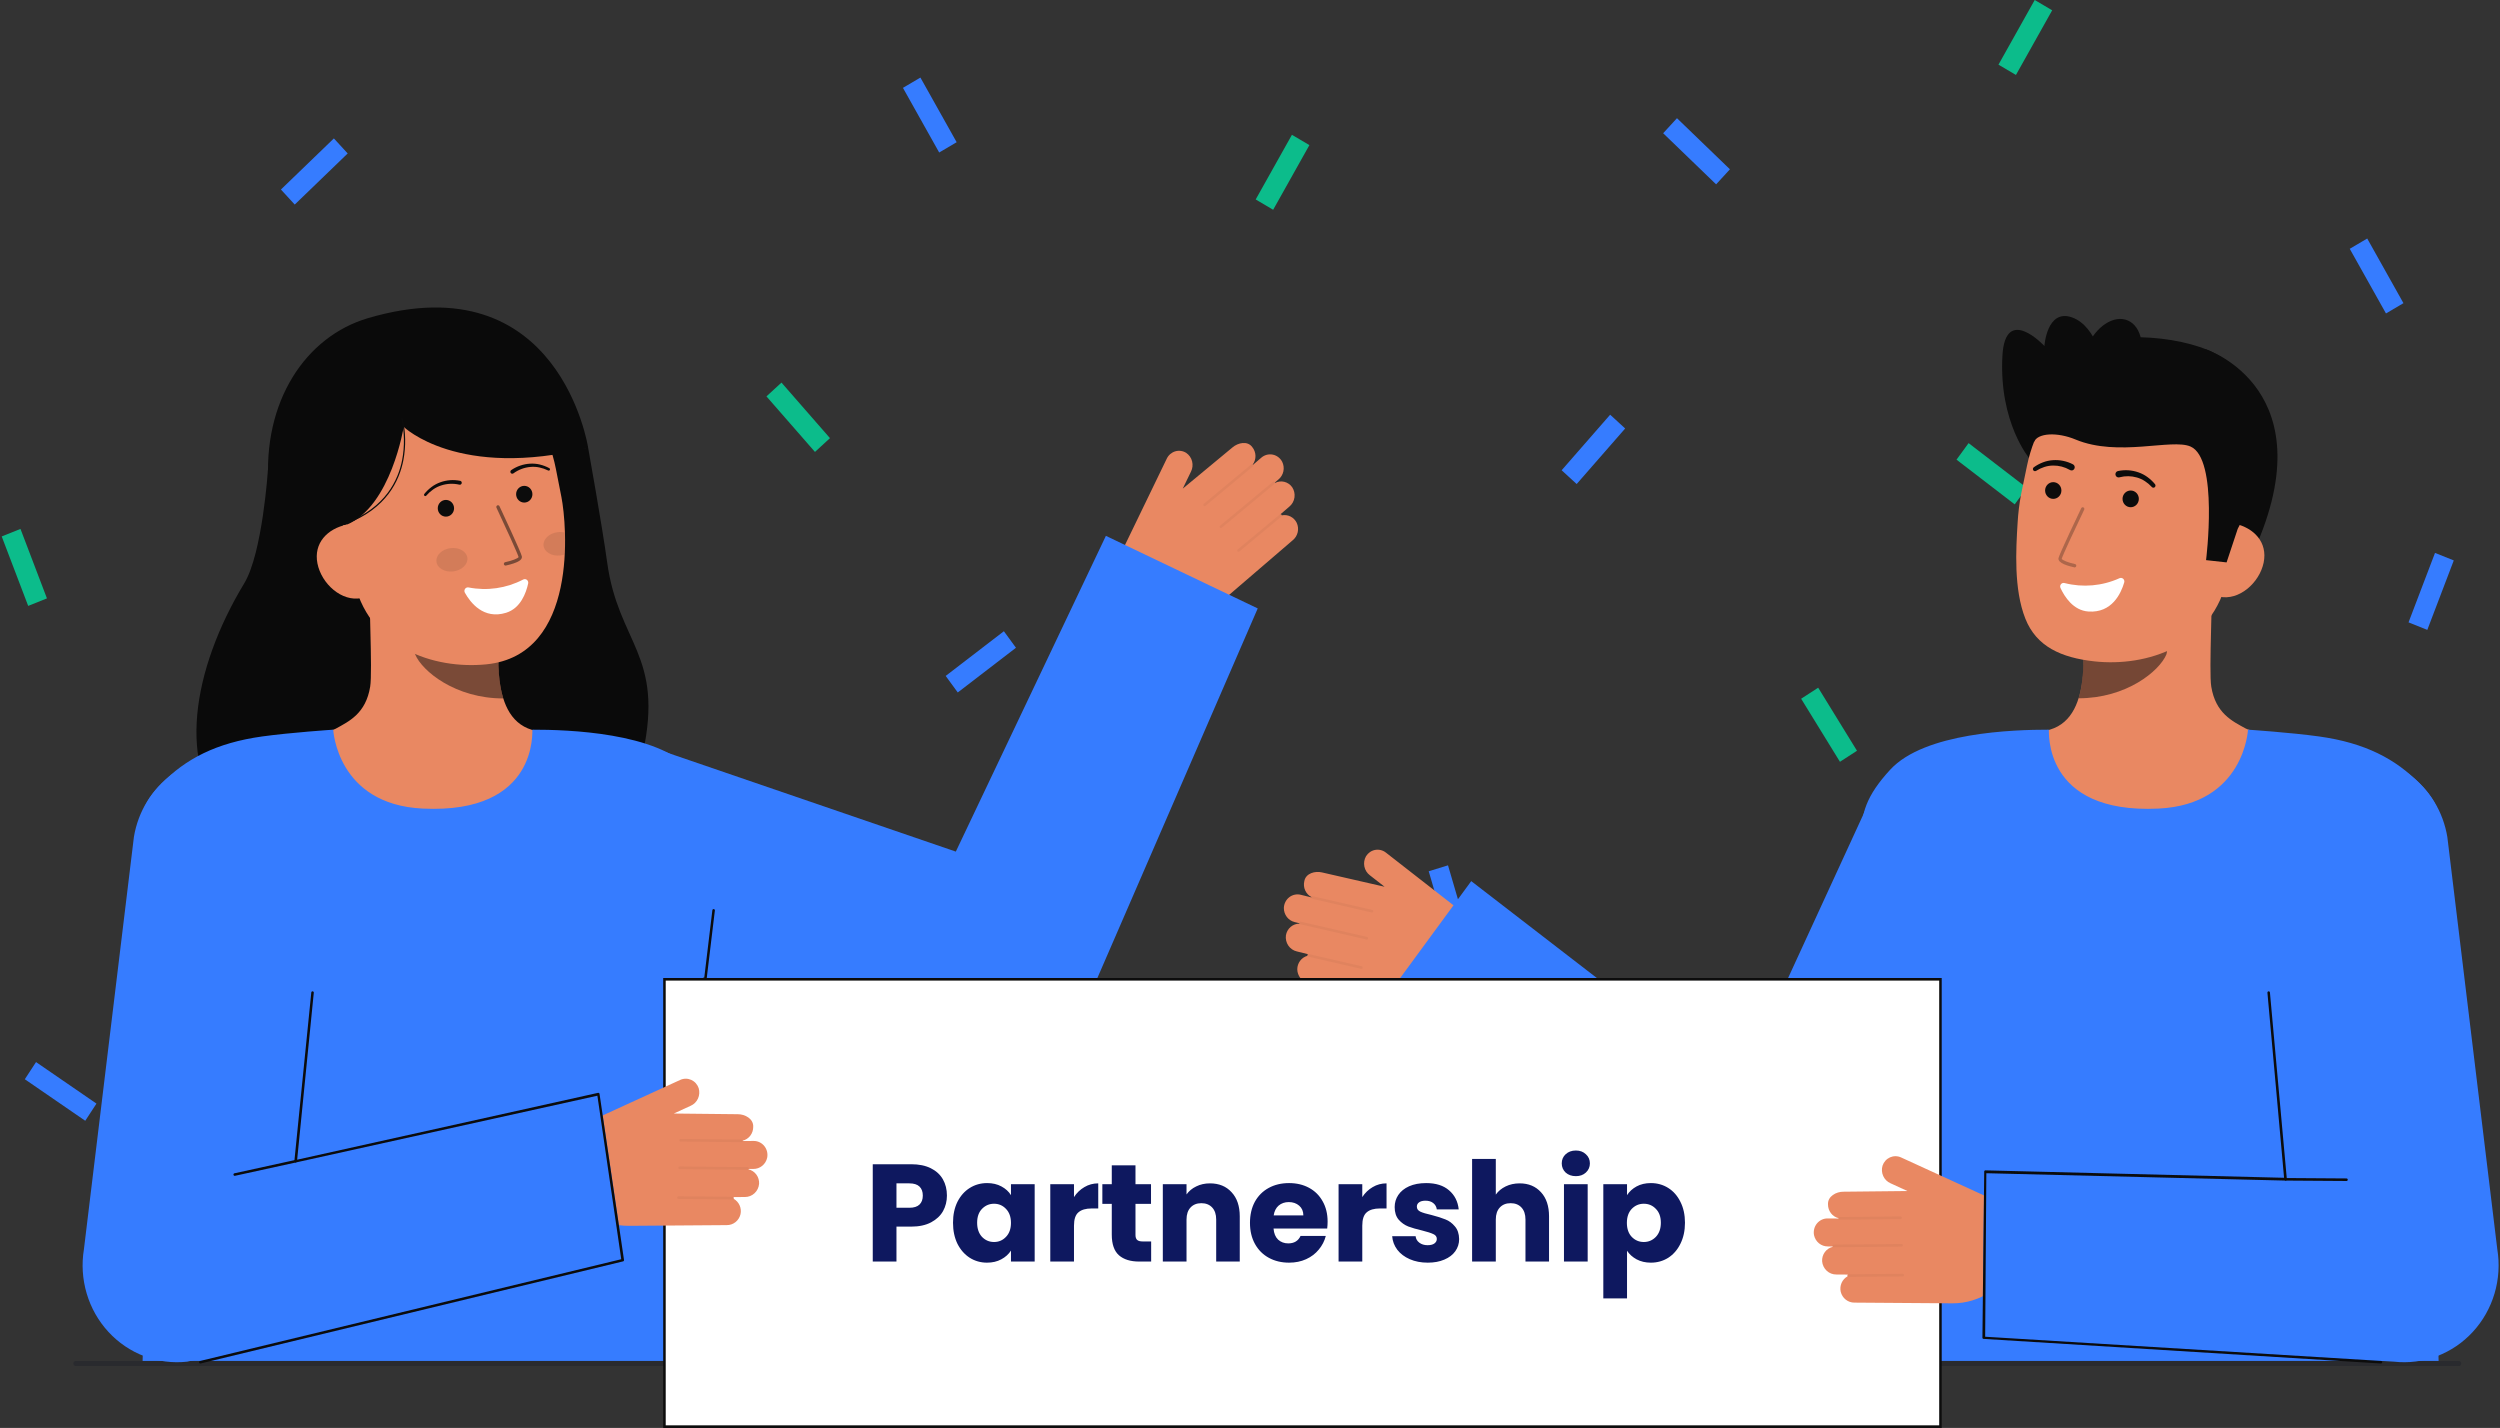 <svg width="541" height="309" viewBox="0 0 541 309" fill="none" xmlns="http://www.w3.org/2000/svg">
<rect x="0" y="0" width="541" height="309" fill="#333333" stroke="none"/>
<path d="M526.936 119.649L521.208 134.679L525.269 136.307L530.997 121.277L526.936 119.649Z" fill="#367CFF"/>
<path d="M169.11 82.792L165.862 85.776L176.359 97.797L179.607 94.814L169.11 82.792Z" fill="#0CBC8B"/>
<path d="M217.24 136.597L204.646 146.271L207.26 149.851L219.854 140.176L217.24 136.597Z" fill="#367CFF"/>
<path d="M362.897 25.577L359.909 28.834L371.369 39.893L374.357 36.636L362.897 25.577Z" fill="#367CFF"/>
<path d="M279.574 29.173L271.731 43.164L275.512 45.393L283.354 31.402L279.574 29.173Z" fill="#0CBC8B"/>
<path d="M393.454 148.818L389.767 151.205L398.164 164.852L401.851 162.465L393.454 148.818Z" fill="#0CBC8B"/>
<path d="M222.467 215.274L218.566 217.273L225.599 231.709L229.499 229.711L222.467 215.274Z" fill="#0CBC8B"/>
<path d="M165.399 177.29L160.881 192.748L165.057 194.032L169.575 178.574L165.399 177.29Z" fill="#367CFF"/>
<path d="M438.355 225.459L425.287 234.447L427.716 238.161L440.784 229.173L438.355 225.459Z" fill="#367CFF"/>
<path d="M440.312 0L432.47 13.991L436.25 16.22L444.092 2.229L440.312 0Z" fill="#0CBC8B"/>
<path d="M4.432 114.458L0.371 116.086L6.099 131.117L10.16 129.489L4.432 114.458Z" fill="#0CBC8B"/>
<path d="M426.004 95.89L423.389 99.47L435.983 109.144L438.597 105.565L426.004 95.89Z" fill="#0CBC8B"/>
<path d="M72.252 29.953L60.792 41.012L63.781 44.269L75.24 33.209L72.252 29.953Z" fill="#367CFF"/>
<path d="M199.178 16.783L195.398 19.012L203.24 33.003L207.021 30.774L199.178 16.783Z" fill="#367CFF"/>
<path d="M44.993 192.446L36.596 206.094L40.283 208.48L48.68 194.833L44.993 192.446Z" fill="#0CBC8B"/>
<path d="M7.799 229.831L5.371 233.547L18.446 242.536L20.875 238.82L7.799 229.831Z" fill="#367CFF"/>
<path d="M512.265 51.613L508.485 53.841L516.327 67.832L520.107 65.603L512.265 51.613Z" fill="#367CFF"/>
<path d="M348.438 89.741L337.94 101.762L341.188 104.745L351.686 92.724L348.438 89.741Z" fill="#367CFF"/>
<path d="M256.281 225.239L249.249 239.675L253.149 241.674L260.181 227.238L256.281 225.239Z" fill="#0CBC8B"/>
<path d="M313.35 187.256L309.174 188.54L313.693 203.997L317.869 202.713L313.35 187.256Z" fill="#367CFF"/>
<path d="M314.756 196.077L299.894 184.491C299.568 184.236 299.193 184.054 298.794 183.957C298.395 183.859 297.981 183.847 297.577 183.923C297.174 183.998 296.79 184.159 296.45 184.395C296.111 184.63 295.822 184.936 295.604 185.292C295.222 185.963 295.095 186.755 295.25 187.516C295.405 188.277 295.829 188.951 296.441 189.409L299.628 191.894L286.111 188.799C284.614 188.428 282.545 188.955 282.25 190.705C282.094 191.37 282.162 192.071 282.444 192.692C282.725 193.312 283.204 193.817 283.801 194.123C283.794 194.137 283.789 194.151 283.785 194.166C283.784 194.177 283.784 194.189 283.785 194.2L281.476 193.629C281.048 193.523 280.603 193.516 280.172 193.61C279.742 193.703 279.337 193.893 278.988 194.167C278.638 194.441 278.352 194.792 278.152 195.193C277.951 195.595 277.84 196.037 277.827 196.488C277.821 197.198 278.053 197.89 278.483 198.446C278.914 199.002 279.519 199.39 280.195 199.544L281.176 199.788C281.182 199.82 281.194 199.851 281.211 199.879C280.51 199.873 279.83 200.123 279.292 200.583C278.754 201.044 278.393 201.686 278.274 202.395C278.166 203.174 278.349 203.966 278.785 204.613C279.222 205.26 279.88 205.715 280.629 205.886L283.069 206.491C283.029 206.508 282.994 206.534 282.965 206.567C282.937 206.6 282.916 206.64 282.906 206.683C282.896 206.735 282.901 206.789 282.921 206.838C282.295 207.01 281.741 207.388 281.345 207.914C280.95 208.441 280.733 209.085 280.73 209.75C280.74 210.448 280.979 211.122 281.409 211.663C281.839 212.204 282.435 212.58 283.099 212.731L303.688 217.832C306.568 218.546 309.591 218.361 312.368 217.301C315.145 216.242 317.55 214.356 319.276 211.885C320.764 209.755 321.383 207.114 321.002 204.523C320.621 201.932 319.27 199.595 317.235 198.009L314.756 196.077Z" fill="#E98862"/>
<g opacity="0.2">
<path opacity="0.2" d="M297.165 197.255C297.148 197.326 297.104 197.387 297.044 197.425C296.983 197.463 296.91 197.476 296.841 197.46L283.989 194.497C283.954 194.489 283.921 194.474 283.891 194.453C283.862 194.432 283.837 194.405 283.818 194.374C283.799 194.343 283.786 194.308 283.78 194.272C283.774 194.236 283.775 194.199 283.783 194.163C283.79 194.127 283.805 194.093 283.826 194.063C283.846 194.033 283.873 194.008 283.903 193.988C283.933 193.968 283.967 193.955 284.002 193.949C284.037 193.943 284.074 193.944 284.108 193.952L296.96 196.914C296.995 196.922 297.028 196.937 297.058 196.959C297.087 196.98 297.112 197.007 297.131 197.038C297.15 197.069 297.163 197.104 297.169 197.14C297.175 197.177 297.174 197.214 297.166 197.25L297.165 197.255Z" fill="#0C0C0C"/>
</g>
<g opacity="0.2">
<path opacity="0.2" d="M296.05 203.104C296.033 203.176 295.989 203.237 295.927 203.276C295.866 203.314 295.793 203.326 295.723 203.309L281.38 200.006C281.345 199.998 281.312 199.982 281.282 199.961C281.253 199.94 281.228 199.913 281.209 199.882C281.19 199.851 281.177 199.816 281.171 199.78C281.165 199.743 281.166 199.706 281.174 199.67C281.192 199.599 281.236 199.537 281.297 199.498C281.357 199.459 281.43 199.445 281.501 199.459L295.844 202.763C295.879 202.771 295.912 202.786 295.941 202.807C295.971 202.828 295.996 202.855 296.015 202.886C296.034 202.917 296.047 202.952 296.053 202.989C296.059 203.025 296.058 203.062 296.05 203.098V203.104Z" fill="#0C0C0C"/>
</g>
<g opacity="0.2">
<path opacity="0.2" d="M294.877 209.447C294.859 209.518 294.816 209.579 294.755 209.617C294.695 209.655 294.622 209.668 294.552 209.652L283.111 207.017C283.041 207 282.979 206.956 282.941 206.894C282.902 206.831 282.889 206.755 282.905 206.683C282.921 206.61 282.964 206.547 283.025 206.508C283.086 206.468 283.16 206.455 283.231 206.471L294.672 209.106C294.707 209.114 294.74 209.129 294.769 209.15C294.799 209.172 294.824 209.199 294.843 209.23C294.862 209.261 294.875 209.296 294.881 209.332C294.887 209.368 294.886 209.406 294.878 209.442L294.877 209.447Z" fill="#0C0C0C"/>
</g>
<path d="M244.2 116.385L252.498 99.234C252.68 98.858 252.937 98.524 253.252 98.254C253.567 97.985 253.933 97.785 254.327 97.669C254.722 97.553 255.135 97.522 255.542 97.579C255.948 97.635 256.338 97.778 256.688 97.998C257.322 98.424 257.779 99.076 257.97 99.828C258.161 100.58 258.074 101.378 257.724 102.068L255.944 105.745L266.714 96.817C267.894 95.802 269.976 95.332 270.998 96.765C271.426 97.29 271.668 97.949 271.685 98.634C271.701 99.318 271.491 99.988 271.089 100.535C271.101 100.544 271.112 100.554 271.122 100.565C271.128 100.575 271.133 100.585 271.138 100.596L272.959 99.031C273.296 98.741 273.692 98.533 274.118 98.42C274.544 98.307 274.989 98.294 275.421 98.38C275.853 98.466 276.26 98.65 276.614 98.918C276.968 99.186 277.259 99.532 277.466 99.93C277.779 100.564 277.871 101.289 277.726 101.984C277.581 102.679 277.207 103.301 276.668 103.748L275.893 104.413C275.902 104.445 275.905 104.478 275.901 104.511C276.527 104.186 277.244 104.1 277.926 104.267C278.607 104.435 279.209 104.846 279.622 105.426C280.056 106.075 280.235 106.868 280.124 107.647C280.013 108.426 279.619 109.133 279.022 109.627L277.098 111.28C277.141 111.276 277.185 111.283 277.225 111.3C277.265 111.317 277.301 111.343 277.329 111.377C277.36 111.42 277.379 111.47 277.383 111.523C278.019 111.392 278.678 111.479 279.261 111.77C279.843 112.061 280.316 112.54 280.607 113.134C280.901 113.764 280.978 114.477 280.827 115.157C280.676 115.838 280.305 116.446 279.775 116.884L263.538 130.833C261.267 132.785 258.479 133.996 255.532 134.312C252.585 134.628 249.613 134.033 246.997 132.606C244.742 131.375 243.044 129.291 242.263 126.796C241.482 124.301 241.681 121.593 242.816 119.246L244.2 116.385Z" fill="#E98862"/>
<g opacity="0.2">
<path opacity="0.2" d="M260.472 109.427C260.518 109.483 260.584 109.518 260.655 109.525C260.727 109.532 260.798 109.51 260.853 109.463L271.086 100.956C271.142 100.91 271.178 100.842 271.185 100.768C271.193 100.694 271.171 100.621 271.126 100.563C271.08 100.505 271.014 100.469 270.942 100.461C270.871 100.453 270.799 100.475 270.742 100.522L260.51 109.029C260.454 109.075 260.419 109.142 260.411 109.216C260.404 109.289 260.425 109.362 260.47 109.42L260.472 109.427Z" fill="#0C0C0C"/>
</g>
<g opacity="0.2">
<path opacity="0.2" d="M264.003 114.159C264.049 114.215 264.115 114.251 264.187 114.257C264.258 114.264 264.329 114.241 264.385 114.195L275.804 104.701C275.86 104.655 275.895 104.587 275.903 104.514C275.91 104.441 275.889 104.368 275.844 104.31C275.797 104.255 275.732 104.22 275.661 104.213C275.591 104.205 275.52 104.225 275.463 104.269L264.039 113.76C263.984 113.807 263.948 113.874 263.94 113.948C263.933 114.021 263.954 114.094 263.999 114.152L264.003 114.159Z" fill="#0C0C0C"/>
</g>
<g opacity="0.2">
<path opacity="0.2" d="M267.804 119.306C267.85 119.362 267.916 119.398 267.987 119.405C268.059 119.411 268.13 119.389 268.186 119.342L277.295 111.77C277.351 111.723 277.387 111.655 277.394 111.582C277.402 111.508 277.38 111.434 277.335 111.376C277.289 111.319 277.223 111.282 277.151 111.274C277.079 111.267 277.008 111.289 276.951 111.335L267.84 118.908C267.784 118.955 267.749 119.022 267.741 119.095C267.734 119.168 267.755 119.242 267.8 119.299L267.804 119.306Z" fill="#0C0C0C"/>
</g>
<path d="M57.98 101.68C57.98 101.68 56.81 119.688 52.86 126.22C41.487 145.029 38.192 166.188 49.581 177.243C60.97 188.298 133.61 188.451 139.113 163.025C143.746 141.618 133.804 139.316 131.385 121.659C130.29 113.669 127.279 96.915 127.279 96.915" fill="#0A0A0A"/>
<path d="M120.313 159.297C120.188 159.28 118.796 182.96 91.974 180.895C73.406 179.468 66.785 159.262 66.36 159.262C68.362 158.826 71.733 158.191 72.622 157.704C75.546 156.093 79.162 154.416 80.106 148.593C80.651 145.239 79.728 128.066 80.011 124.668L108.514 131.195C108.115 138.367 105.328 154.994 115.098 157.936C116.723 158.424 118.475 158.872 120.313 159.297Z" fill="#E98862"/>
<path opacity="0.5" d="M108.913 151.142C108.466 149.666 108.179 148.145 108.055 146.605C107.742 143.091 107.805 139.553 108.242 136.053C102.449 135.251 96.992 132.799 92.49 128.975C91.961 130.979 89.05 139.739 89.856 141.644C91.378 145.245 98.536 151.142 108.913 151.142Z" fill="#0C0C0C"/>
<path d="M105.228 143.765C93.991 144.883 79.451 140.27 76.439 124.922L73.722 111.074C70.71 95.726 76.128 81.662 90.218 78.753C104.308 75.847 117.281 86.112 120.293 101.461L121.497 107.592C122.652 113.481 125.278 141.775 105.228 143.765Z" fill="#E98862"/>
<path opacity="0.1" d="M98.086 123.653C99.935 123.427 101.303 122.115 101.141 120.724C100.979 119.333 99.349 118.389 97.5 118.615C95.65 118.841 94.283 120.153 94.444 121.544C94.606 122.935 96.237 123.879 98.086 123.653Z" fill="#0C0C0C"/>
<path opacity="0.1" d="M117.627 118.091C117.79 119.48 119.422 120.423 121.272 120.2C121.591 120.16 121.906 120.087 122.211 119.981C122.297 118.325 122.302 116.732 122.255 115.257C121.741 115.125 121.208 115.093 120.683 115.162C118.834 115.386 117.466 116.697 117.627 118.091Z" fill="#0C0C0C"/>
<path opacity="0.5" d="M109.455 122.385C109.464 122.384 109.473 122.382 109.482 122.38C110.053 122.258 110.617 122.104 111.171 121.918C111.999 121.634 113.079 121.168 112.931 120.4C112.76 119.526 108.571 110.573 108.095 109.556C108.076 109.51 108.048 109.468 108.012 109.434C107.977 109.4 107.935 109.373 107.889 109.355C107.843 109.338 107.795 109.33 107.746 109.332C107.697 109.335 107.649 109.347 107.605 109.369C107.561 109.39 107.522 109.421 107.49 109.458C107.458 109.496 107.433 109.54 107.418 109.587C107.402 109.635 107.397 109.685 107.401 109.735C107.405 109.785 107.418 109.833 107.441 109.878C109.227 113.691 112.104 119.96 112.22 120.548C112.129 120.823 110.757 121.359 109.34 121.652C109.293 121.66 109.248 121.677 109.208 121.702C109.167 121.728 109.132 121.762 109.104 121.801C109.076 121.841 109.056 121.886 109.045 121.933C109.034 121.981 109.033 122.03 109.04 122.078C109.048 122.126 109.064 122.172 109.089 122.214C109.114 122.256 109.147 122.292 109.186 122.32C109.224 122.349 109.268 122.369 109.314 122.381C109.361 122.392 109.409 122.394 109.456 122.386L109.455 122.385Z" fill="#0C0C0C"/>
<path d="M62.479 116.046L75.111 113.515C84.653 109.423 87.36 92.368 87.36 92.368C87.36 92.368 99.136 103.87 127.281 96.914C127.281 96.914 121.168 56.619 79.609 68.853C66.21 72.797 56.718 86.805 58.129 105.359C59.118 118.358 62.479 116.046 62.479 116.046Z" fill="#0A0A0A"/>
<path d="M78.232 129.418C73.95 130.301 69.557 126.32 68.694 121.927C67.83 117.535 70.828 114.398 75.11 113.513L77.894 116.001L81.912 128.657L78.232 129.418Z" fill="#E98862"/>
<path d="M111.131 102.416C112.202 101.639 113.455 101.167 114.762 101.048C115.419 100.983 116.081 101.021 116.727 101.159C117.378 101.296 118.01 101.515 118.608 101.812L118.627 101.821C118.693 101.851 118.768 101.854 118.836 101.828C118.904 101.802 118.959 101.749 118.99 101.682C119.02 101.615 119.024 101.538 119.001 101.468C118.977 101.398 118.927 101.34 118.863 101.307C118.229 100.963 117.556 100.704 116.859 100.533C116.157 100.358 115.434 100.292 114.713 100.338C113.253 100.42 111.842 100.903 110.625 101.735C110.58 101.767 110.541 101.807 110.511 101.854C110.481 101.901 110.46 101.954 110.45 102.009C110.44 102.064 110.44 102.121 110.451 102.176C110.462 102.231 110.484 102.283 110.515 102.329C110.545 102.376 110.585 102.415 110.631 102.446C110.677 102.477 110.728 102.498 110.782 102.509C110.835 102.519 110.891 102.518 110.944 102.507C110.998 102.495 111.049 102.473 111.094 102.441L111.104 102.435L111.131 102.416Z" fill="#0C0C0C"/>
<path d="M99.591 104.052C98.157 103.759 96.672 103.867 95.292 104.363C94.61 104.604 93.967 104.949 93.385 105.385C92.804 105.817 92.28 106.321 91.823 106.887C91.776 106.943 91.753 107.016 91.758 107.089C91.763 107.162 91.795 107.231 91.848 107.28C91.901 107.33 91.971 107.357 92.042 107.355C92.114 107.353 92.182 107.322 92.232 107.27L92.247 107.254C92.688 106.745 93.19 106.294 93.74 105.913C94.285 105.531 94.883 105.237 95.514 105.039C96.766 104.636 98.1 104.58 99.379 104.877L99.411 104.885C99.519 104.912 99.632 104.894 99.726 104.835C99.82 104.776 99.888 104.681 99.914 104.57C99.94 104.46 99.922 104.344 99.865 104.247C99.807 104.151 99.715 104.081 99.607 104.055L99.591 104.052Z" fill="#0C0C0C"/>
<path d="M75.119 113.302C83.61 110.06 86.428 104.046 87.296 99.571C87.857 96.586 87.805 93.514 87.141 90.551L86.879 90.626C87.532 93.55 87.582 96.581 87.027 99.526C86.17 103.929 83.392 109.846 75.023 113.041L75.119 113.302Z" fill="#0C0C0C"/>
<path d="M142.158 162.113L222.784 189.754L199.112 200.545L239.315 115.958L272.172 131.663L234.871 217.636C232.984 221.984 229.636 225.49 225.436 227.514C221.237 229.538 216.468 229.945 212 228.661L211.199 228.428L129.352 204.861L142.158 162.113Z" fill="#367CFF"/>
<path d="M91.474 174.976C72.892 174.077 72.11 157.902 72.11 157.902C72.11 157.902 62.903 158.513 56.783 159.362C46.763 160.752 40.153 164.237 34.892 169.632C29.999 174.651 27.019 180.081 30.172 214.749C32.455 239.851 30.848 295.064 30.848 295.064H144.081C144.081 295.064 151.988 215.296 152.925 203.998C154.714 182.427 159.768 177.665 149.528 166.553C142.102 158.495 122.93 157.902 115.213 157.903C115.087 157.903 116.779 176.199 91.474 174.976Z" fill="#367CFF"/>
<path d="M113.221 125.41C109.57 127.314 105.404 127.916 101.382 127.121C101.243 127.094 101.099 127.109 100.968 127.163C100.836 127.217 100.722 127.308 100.639 127.426C100.556 127.543 100.508 127.683 100.499 127.828C100.491 127.973 100.523 128.118 100.591 128.245C101.791 130.411 104.635 134.114 109.514 132.605C112.664 131.63 113.855 128.306 114.297 126.25C114.327 126.107 114.317 125.959 114.268 125.823C114.219 125.686 114.133 125.567 114.02 125.479C113.907 125.39 113.772 125.337 113.63 125.325C113.489 125.313 113.347 125.342 113.221 125.41Z" fill="white"/>
<path d="M113.45 108.757C114.425 108.757 115.215 107.946 115.215 106.947C115.215 105.948 114.425 105.138 113.45 105.138C112.476 105.138 111.686 105.948 111.686 106.947C111.686 107.946 112.476 108.757 113.45 108.757Z" fill="#0C0C0C"/>
<path d="M96.496 111.801C97.47 111.801 98.26 110.99 98.26 109.991C98.26 108.992 97.47 108.182 96.496 108.182C95.521 108.182 94.731 108.992 94.731 109.991C94.731 110.99 95.521 111.801 96.496 111.801Z" fill="#0C0C0C"/>
<path d="M152.674 211.857C152.662 211.858 152.651 211.858 152.639 211.857C152.568 211.848 152.503 211.81 152.458 211.752C152.414 211.693 152.394 211.619 152.403 211.546L154.156 196.969C154.16 196.932 154.171 196.896 154.188 196.864C154.206 196.832 154.229 196.804 154.258 196.781C154.286 196.758 154.319 196.742 154.353 196.732C154.388 196.723 154.424 196.721 154.46 196.726C154.495 196.73 154.53 196.742 154.561 196.76C154.592 196.778 154.619 196.803 154.641 196.831C154.664 196.86 154.68 196.894 154.689 196.929C154.699 196.964 154.701 197.001 154.697 197.038L152.944 211.615C152.935 211.682 152.903 211.743 152.853 211.788C152.804 211.833 152.74 211.857 152.674 211.857Z" fill="#0C0C0C"/>
<path d="M439.291 99.376C439.291 99.376 432.537 91.596 433.321 77.027C433.927 65.747 442.411 74.87 442.411 74.87C442.411 74.87 442.925 66.751 448.389 68.684C453.852 70.617 455.387 79.569 455.387 79.569" fill="#0C0C0C"/>
<path d="M477.252 75.546C477.252 75.546 504.533 84.311 486.926 120.993L484.427 120.657L479.353 119.978" fill="#0C0C0C"/>
<path d="M438.442 159.238C438.568 159.221 439.954 182.822 466.687 180.764C485.194 179.342 491.793 159.205 492.217 159.205C490.222 158.769 486.862 158.137 485.975 157.652C483.061 156.046 479.456 154.375 478.516 148.571C477.975 145.225 478.893 128.112 478.611 124.727L450.202 131.229C450.6 138.378 453.378 154.95 443.64 157.883C442.02 158.368 440.273 158.814 438.442 159.238Z" fill="#E98862"/>
<path opacity="0.52" d="M449.804 151.11C450.249 149.639 450.535 148.123 450.658 146.588C450.971 143.086 450.909 139.559 450.473 136.071C456.247 135.272 461.687 132.827 466.174 129.016C466.701 131.014 469.602 139.744 468.799 141.643C467.281 145.233 460.146 151.11 449.804 151.11Z" fill="#0C0C0C"/>
<path d="M453.21 143.118C464.398 144.354 478.936 139.92 482.101 124.658L484.956 110.886C488.117 95.625 482.868 81.546 468.855 78.491C454.843 75.436 441.805 85.526 438.642 100.789L437.378 106.886C436.98 108.987 436.722 111.113 436.605 113.25C436.257 118.896 435.749 127.485 438.289 133.884C440.687 139.926 446.063 142.328 453.21 143.118Z" fill="#E98862"/>
<path d="M444.324 107.956C445.299 107.956 446.089 107.146 446.089 106.146C446.089 105.147 445.299 104.337 444.324 104.337C443.35 104.337 442.56 105.147 442.56 106.146C442.56 107.146 443.35 107.956 444.324 107.956Z" fill="#0C0C0C"/>
<path d="M461.081 109.765C462.055 109.765 462.845 108.955 462.845 107.956C462.845 106.957 462.055 106.146 461.081 106.146C460.106 106.146 459.316 106.957 459.316 107.956C459.316 108.955 460.106 109.765 461.081 109.765Z" fill="#0C0C0C"/>
<path d="M480.267 129.118C484.525 130.046 488.946 126.127 489.851 121.759C490.756 117.392 487.803 114.231 483.545 113.303L480.744 115.751L476.606 128.32L480.267 129.118Z" fill="#E98862"/>
<path d="M477.392 121.214C477.392 121.214 480.159 99.268 474.016 96.622C469.929 94.86 458.382 98.948 449.169 95.118C445.139 93.441 440.955 93.692 440.156 95.639C439.839 96.41 439.474 84.328 447.738 76.904C454.318 70.994 471.795 72.518 479.128 76.396C499.431 87.134 484.245 114.436 484.245 114.436L481.833 121.703L477.392 121.214Z" fill="#0C0C0C"/>
<g opacity="0.52">
<path opacity="0.52" d="M448.915 122.784L448.887 122.78C447.514 122.484 445.243 121.83 445.457 120.778C445.637 119.906 449.894 110.985 450.379 109.971C450.421 109.884 450.495 109.817 450.584 109.786C450.674 109.754 450.772 109.761 450.857 109.804C450.942 109.846 451.007 109.922 451.038 110.014C451.069 110.106 451.062 110.207 451.021 110.294C449.132 114.244 446.279 120.336 446.157 120.929C446.241 121.208 447.612 121.756 449.033 122.062C449.122 122.083 449.2 122.138 449.252 122.215C449.303 122.293 449.323 122.388 449.307 122.481C449.292 122.573 449.243 122.656 449.17 122.713C449.097 122.769 449.006 122.795 448.915 122.784Z" fill="#0C0C0C"/>
</g>
<path d="M448.598 100.486C447.249 99.788 445.741 99.476 444.234 99.582C443.493 99.63 442.764 99.792 442.07 100.061C441.383 100.325 440.732 100.677 440.131 101.108C440.03 101.173 439.959 101.277 439.932 101.396C439.906 101.515 439.926 101.64 439.988 101.744C440.051 101.848 440.15 101.923 440.266 101.952C440.382 101.981 440.504 101.962 440.606 101.9L440.638 101.882C441.189 101.531 441.78 101.253 442.399 101.054C443.008 100.854 443.644 100.751 444.284 100.746C445.549 100.727 446.796 101.051 447.9 101.686L447.941 101.711C448.019 101.758 448.104 101.789 448.193 101.802C448.282 101.816 448.373 101.811 448.46 101.788C448.547 101.765 448.629 101.724 448.701 101.669C448.773 101.613 448.833 101.544 448.878 101.464C448.924 101.385 448.954 101.297 448.966 101.205C448.978 101.114 448.973 101.021 448.95 100.932C448.927 100.843 448.887 100.759 448.832 100.686C448.777 100.612 448.709 100.551 448.631 100.505L448.598 100.486Z" fill="#0C0C0C"/>
<path d="M458.687 103.283C459.912 102.961 461.199 102.976 462.417 103.327C463.034 103.5 463.622 103.768 464.161 104.122C464.709 104.477 465.211 104.902 465.655 105.385L465.68 105.411C465.764 105.494 465.876 105.541 465.993 105.542C466.11 105.543 466.223 105.497 466.308 105.414C466.393 105.332 466.444 105.219 466.449 105.099C466.455 104.979 466.416 104.862 466.339 104.771C465.866 104.196 465.325 103.685 464.728 103.249C464.124 102.806 463.46 102.457 462.756 102.216C461.326 101.715 459.791 101.618 458.312 101.936C458.225 101.956 458.142 101.993 458.068 102.045C457.995 102.098 457.932 102.165 457.883 102.242C457.786 102.398 457.753 102.587 457.791 102.769C457.83 102.95 457.937 103.108 458.089 103.208C458.241 103.309 458.426 103.343 458.603 103.303L458.638 103.294L458.687 103.283Z" fill="#0C0C0C"/>
<path d="M446.755 126.17C450.729 127.188 454.921 126.819 458.667 125.121C458.797 125.063 458.94 125.044 459.08 125.067C459.22 125.089 459.351 125.152 459.458 125.248C459.564 125.343 459.642 125.468 459.682 125.608C459.722 125.747 459.722 125.895 459.683 126.035C458.986 128.422 457.023 132.687 451.939 132.333C448.655 132.107 446.77 129.14 445.889 127.237C445.828 127.105 445.805 126.958 445.823 126.813C445.841 126.668 445.899 126.532 445.99 126.42C446.081 126.307 446.201 126.224 446.337 126.18C446.473 126.136 446.618 126.132 446.755 126.17Z" fill="white"/>
<path d="M462.522 80.032C464.421 75.46 463.505 70.682 460.477 69.359C457.449 68.036 453.455 70.669 451.556 75.24C449.657 79.812 450.573 84.59 453.601 85.913C456.629 87.236 460.623 84.603 462.522 80.032Z" fill="#0C0C0C"/>
<path d="M467.103 174.976C485.684 174.077 486.466 157.902 486.466 157.902C486.466 157.902 495.673 158.513 501.794 159.362C511.814 160.752 518.424 164.237 523.684 169.632C528.578 174.651 531.557 180.081 528.404 214.749C526.122 239.851 527.728 295.064 527.728 295.064H414.496C414.496 295.064 406.589 215.298 405.652 203.998C403.862 182.427 398.809 177.665 409.048 166.553C416.474 158.495 435.646 157.902 443.364 157.903C443.488 157.903 441.799 176.199 467.103 174.976Z" fill="#367CFF"/>
<path d="M405.384 171.549L376.108 235.202L318.374 190.675L295.443 221.949L371.891 280.909C372.575 281.431 373.29 281.908 374.031 282.34C376.216 283.595 378.62 284.397 381.106 284.699C383.592 285.001 386.112 284.799 388.522 284.102C390.932 283.405 393.185 282.229 395.151 280.639C397.118 279.05 398.76 277.079 399.984 274.838L400.315 274.233L444.98 192.47L405.384 171.549Z" fill="#367CFF"/>
<path d="M532.073 295.623H16.419C16.274 295.623 16.135 295.564 16.033 295.459C15.931 295.354 15.873 295.212 15.873 295.064C15.873 294.916 15.931 294.773 16.033 294.669C16.135 294.564 16.274 294.505 16.419 294.505H532.073C532.217 294.505 532.356 294.564 532.458 294.669C532.56 294.773 532.618 294.916 532.618 295.064C532.618 295.212 532.56 295.354 532.458 295.459C532.356 295.564 532.217 295.623 532.073 295.623Z" fill="#292A2E"/>
<path d="M419.915 211.918H143.787V308.72H419.915V211.918Z" fill="white"/>
<path d="M420.187 309H143.514V211.639H420.187V309ZM144.059 308.441H419.642V212.198H144.059V308.441Z" fill="#0C0C0C"/>
<path d="M130.149 241.503L147.195 233.695C147.569 233.524 147.974 233.434 148.385 233.432C148.795 233.43 149.201 233.516 149.577 233.683C149.953 233.851 150.291 234.097 150.57 234.406C150.848 234.716 151.06 235.081 151.194 235.478C151.417 236.221 151.364 237.022 151.045 237.726C150.725 238.431 150.162 238.989 149.464 239.291L145.809 240.968L159.659 241.115C161.199 241.103 163.096 242.1 162.995 243.872C162.999 244.557 162.777 245.223 162.365 245.762C161.953 246.301 161.375 246.68 160.725 246.839C160.729 246.854 160.731 246.869 160.732 246.884C160.73 246.896 160.728 246.907 160.725 246.918L163.1 246.901C163.54 246.898 163.974 246.996 164.372 247.187C164.77 247.378 165.122 247.658 165.401 248.006C165.681 248.354 165.881 248.761 165.988 249.199C166.094 249.636 166.104 250.093 166.017 250.534C165.866 251.228 165.486 251.847 164.943 252.288C164.4 252.729 163.725 252.966 163.032 252.958L162.022 252.965C162.008 252.995 161.99 253.022 161.967 253.046C162.651 253.203 163.258 253.605 163.68 254.18C164.101 254.754 164.31 255.463 164.268 256.181C164.2 256.965 163.847 257.694 163.278 258.222C162.709 258.751 161.967 259.04 161.2 259.032L158.689 259.05C158.725 259.075 158.754 259.109 158.774 259.148C158.795 259.186 158.806 259.23 158.807 259.274C158.805 259.327 158.788 259.378 158.758 259.421C159.329 259.735 159.784 260.232 160.053 260.837C160.321 261.442 160.389 262.12 160.244 262.768C160.079 263.445 159.697 264.045 159.158 264.471C158.619 264.897 157.955 265.124 157.275 265.116L136.095 265.271C133.132 265.292 130.23 264.406 127.762 262.726C125.293 261.045 123.37 258.647 122.239 255.838C121.264 253.416 121.248 250.7 122.195 248.266C123.141 245.832 124.975 243.873 127.308 242.804L130.149 241.503Z" fill="#E98862"/>
<g opacity="0.2">
<path opacity="0.2" d="M147.016 246.761C147.017 246.834 147.046 246.905 147.097 246.956C147.148 247.008 147.217 247.037 147.288 247.037L160.46 247.158C160.532 247.159 160.601 247.13 160.653 247.078C160.705 247.026 160.734 246.955 160.735 246.881C160.735 246.807 160.707 246.735 160.656 246.683C160.606 246.63 160.537 246.6 160.465 246.599L147.293 246.477C147.221 246.477 147.151 246.506 147.1 246.559C147.049 246.611 147.021 246.682 147.021 246.757L147.016 246.761Z" fill="#0C0C0C"/>
</g>
<g opacity="0.2">
<path opacity="0.2" d="M146.802 252.719C146.803 252.793 146.832 252.863 146.883 252.915C146.934 252.966 147.003 252.995 147.075 252.995L161.774 253.131C161.846 253.131 161.915 253.101 161.966 253.049C162.018 252.997 162.046 252.926 162.046 252.851C162.044 252.778 162.014 252.708 161.964 252.657C161.913 252.605 161.845 252.574 161.774 252.572L147.075 252.436C147.039 252.436 147.003 252.443 146.969 252.457C146.936 252.47 146.906 252.491 146.88 252.517C146.855 252.543 146.834 252.574 146.82 252.608C146.806 252.642 146.799 252.679 146.799 252.716L146.802 252.719Z" fill="#0C0C0C"/>
</g>
<g opacity="0.2">
<path opacity="0.2" d="M146.538 259.167C146.539 259.24 146.568 259.31 146.619 259.362C146.67 259.413 146.738 259.442 146.81 259.442L158.536 259.551C158.608 259.551 158.677 259.523 158.729 259.471C158.781 259.419 158.81 259.348 158.811 259.274C158.811 259.2 158.783 259.128 158.732 259.075C158.682 259.022 158.613 258.992 158.54 258.992L146.815 258.883C146.743 258.883 146.673 258.913 146.622 258.965C146.571 259.018 146.543 259.089 146.543 259.163L146.538 259.167Z" fill="#0C0C0C"/>
</g>
<path d="M135.031 272.629L40.528 294.662C37.388 295.012 34.212 294.612 31.249 293.492C28.286 292.372 25.616 290.563 23.449 288.207C21.282 285.852 19.676 283.013 18.759 279.914C17.841 276.815 17.636 273.54 18.16 270.346L28.975 181.13C29.874 175.648 32.86 170.756 37.276 167.532C41.692 164.307 47.176 163.014 52.522 163.937C57.868 164.859 62.637 167.922 65.781 172.451C68.925 176.98 70.186 182.604 69.287 188.087L64.079 251.943L129.737 236.704L135.031 272.629Z" fill="#367CFF"/>
<path d="M50.79 254.452C50.721 254.452 50.656 254.425 50.606 254.377C50.556 254.329 50.525 254.263 50.52 254.193C50.515 254.123 50.536 254.054 50.579 253.999C50.621 253.944 50.682 253.908 50.75 253.897L63.919 251.013C63.954 251.007 63.99 251.008 64.025 251.017C64.06 251.026 64.093 251.041 64.122 251.063C64.151 251.085 64.175 251.113 64.193 251.144C64.212 251.176 64.224 251.211 64.228 251.248C64.239 251.321 64.221 251.395 64.178 251.455C64.135 251.514 64.071 251.554 63.999 251.565L50.831 254.449C50.817 254.451 50.803 254.452 50.79 254.452Z" fill="#0C0C0C"/>
<path d="M43.362 295.064C43.29 295.069 43.219 295.044 43.164 294.995C43.11 294.946 43.077 294.877 43.072 294.802C43.067 294.728 43.091 294.655 43.139 294.599C43.187 294.544 43.254 294.51 43.327 294.505L134.437 272.497L129.274 237.112L64.008 251.562C63.966 251.568 63.923 251.563 63.883 251.549C63.843 251.534 63.806 251.511 63.777 251.48C63.747 251.448 63.725 251.41 63.712 251.368C63.699 251.326 63.697 251.282 63.704 251.239L67.365 214.753C67.37 214.717 67.383 214.682 67.401 214.651C67.42 214.619 67.445 214.592 67.474 214.571C67.504 214.549 67.537 214.534 67.572 214.526C67.607 214.518 67.643 214.517 67.679 214.524C67.75 214.536 67.813 214.577 67.855 214.638C67.897 214.698 67.914 214.773 67.902 214.846L64.305 250.957L129.401 236.496C129.436 236.486 129.473 236.483 129.509 236.488C129.545 236.493 129.58 236.505 129.611 236.524C129.642 236.543 129.67 236.568 129.692 236.598C129.713 236.627 129.729 236.661 129.738 236.698L135.032 272.626C135.049 272.696 135.038 272.771 135.002 272.833C134.966 272.896 134.908 272.942 134.84 272.961L43.398 295.061C43.386 295.063 43.374 295.064 43.362 295.064Z" fill="#0C0C0C"/>
<path d="M428.425 258.273L411.38 250.465C411.006 250.294 410.6 250.204 410.19 250.202C409.78 250.2 409.374 250.286 408.998 250.453C408.622 250.621 408.284 250.867 408.006 251.176C407.727 251.486 407.515 251.851 407.382 252.248C407.158 252.991 407.211 253.792 407.53 254.497C407.85 255.201 408.413 255.759 409.111 256.061L412.766 257.738L398.916 257.885C397.376 257.873 395.479 258.87 395.58 260.642C395.576 261.327 395.798 261.993 396.21 262.532C396.622 263.071 397.2 263.451 397.85 263.609C397.846 263.624 397.844 263.639 397.843 263.654C397.845 263.666 397.847 263.677 397.85 263.688L395.475 263.671C395.036 263.668 394.601 263.766 394.203 263.957C393.805 264.148 393.453 264.428 393.173 264.776C392.894 265.124 392.694 265.531 392.587 265.969C392.481 266.406 392.471 266.862 392.558 267.304C392.709 267.998 393.088 268.617 393.632 269.058C394.175 269.499 394.849 269.735 395.542 269.728L396.553 269.735C396.567 269.765 396.585 269.792 396.608 269.816C395.924 269.974 395.317 270.375 394.896 270.95C394.474 271.524 394.266 272.233 394.307 272.951C394.375 273.735 394.729 274.464 395.297 274.992C395.866 275.521 396.608 275.81 397.376 275.802L399.886 275.82C399.851 275.845 399.822 275.879 399.801 275.917C399.781 275.956 399.77 276 399.769 276.044C399.77 276.097 399.787 276.148 399.817 276.191C399.246 276.505 398.791 277.002 398.523 277.607C398.254 278.212 398.187 278.89 398.331 279.538C398.496 280.215 398.879 280.815 399.418 281.241C399.957 281.667 400.62 281.894 401.301 281.886L422.481 282.041C425.444 282.062 428.346 281.176 430.814 279.495C433.283 277.814 435.206 275.415 436.336 272.606C437.312 270.185 437.328 267.468 436.381 265.034C435.435 262.601 433.6 260.641 431.268 259.572L428.425 258.273Z" fill="#E98862"/>
<g opacity="0.2">
<path opacity="0.2" d="M411.558 263.531C411.557 263.604 411.528 263.675 411.477 263.726C411.426 263.778 411.357 263.807 411.285 263.807L398.114 263.928C398.078 263.928 398.043 263.921 398.009 263.908C397.976 263.894 397.946 263.874 397.92 263.848C397.895 263.822 397.875 263.791 397.861 263.758C397.847 263.724 397.839 263.688 397.839 263.651C397.839 263.614 397.845 263.578 397.859 263.544C397.872 263.51 397.892 263.479 397.917 263.453C397.942 263.426 397.972 263.406 398.005 263.391C398.038 263.377 398.073 263.369 398.109 263.369L411.28 263.247C411.353 263.247 411.422 263.277 411.473 263.329C411.524 263.381 411.553 263.452 411.553 263.527L411.558 263.531Z" fill="#0C0C0C"/>
</g>
<g opacity="0.2">
<path opacity="0.2" d="M411.774 269.489C411.773 269.562 411.745 269.632 411.694 269.684C411.644 269.735 411.576 269.764 411.505 269.765L396.805 269.901C396.732 269.901 396.663 269.871 396.612 269.819C396.561 269.767 396.532 269.696 396.532 269.621C396.535 269.548 396.564 269.478 396.615 269.426C396.665 269.374 396.733 269.344 396.805 269.342L411.504 269.206C411.576 269.206 411.646 269.236 411.697 269.288C411.748 269.34 411.777 269.411 411.777 269.486L411.774 269.489Z" fill="#0C0C0C"/>
</g>
<g opacity="0.2">
<path opacity="0.2" d="M412.039 275.937C412.038 276.01 412.009 276.08 411.958 276.132C411.907 276.183 411.838 276.212 411.767 276.212L400.041 276.321C400.005 276.321 399.97 276.314 399.937 276.3C399.903 276.287 399.873 276.266 399.848 276.241C399.822 276.215 399.802 276.184 399.788 276.151C399.774 276.117 399.766 276.08 399.766 276.044C399.766 276.007 399.773 275.971 399.786 275.937C399.799 275.903 399.819 275.872 399.844 275.845C399.869 275.819 399.899 275.798 399.932 275.784C399.965 275.77 400 275.762 400.036 275.762L411.762 275.653C411.834 275.653 411.903 275.683 411.954 275.735C412.005 275.788 412.034 275.859 412.034 275.933L412.039 275.937Z" fill="#0C0C0C"/>
</g>
<path d="M428.997 289.399L518.049 294.662C521.189 295.013 524.365 294.612 527.328 293.492C530.291 292.372 532.961 290.564 535.128 288.208C537.295 285.852 538.9 283.013 539.818 279.914C540.735 276.815 540.94 273.54 540.417 270.346L529.604 181.128C529.159 178.413 528.196 175.815 526.772 173.482C525.348 171.149 523.489 169.126 521.303 167.529C519.116 165.933 516.644 164.794 514.028 164.177C511.413 163.56 508.704 163.477 506.057 163.934C503.41 164.391 500.877 165.378 498.602 166.839C496.327 168.299 494.355 170.206 492.798 172.448C491.241 174.691 490.13 177.226 489.529 179.908C488.927 182.591 488.847 185.369 489.292 188.084L494.5 255.853L429.387 253.471L428.997 289.399Z" fill="#367CFF"/>
<path d="M507.783 255.571C507.852 255.57 507.918 255.543 507.968 255.495C508.018 255.447 508.048 255.382 508.053 255.312C508.058 255.242 508.038 255.172 507.995 255.117C507.953 255.062 507.891 255.026 507.824 255.015L494.655 254.926C494.619 254.92 494.583 254.921 494.548 254.93C494.513 254.939 494.48 254.954 494.452 254.976C494.423 254.998 494.398 255.026 494.38 255.057C494.362 255.089 494.35 255.124 494.345 255.161C494.334 255.234 494.352 255.309 494.395 255.368C494.438 255.428 494.503 255.467 494.574 255.478L507.743 255.567C507.756 255.569 507.77 255.57 507.783 255.571Z" fill="#0C0C0C"/>
<path d="M515.215 295.064C515.288 295.069 515.359 295.044 515.413 294.995C515.468 294.946 515.501 294.876 515.505 294.802C515.51 294.728 515.486 294.655 515.438 294.599C515.39 294.544 515.323 294.51 515.25 294.505L429.59 289.269L429.846 253.885L494.567 255.478C494.609 255.483 494.652 255.478 494.692 255.464C494.733 255.45 494.769 255.426 494.799 255.395C494.829 255.363 494.851 255.325 494.863 255.283C494.876 255.242 494.879 255.197 494.872 255.154L491.211 214.756C491.206 214.719 491.193 214.684 491.174 214.653C491.155 214.622 491.131 214.595 491.101 214.573C491.072 214.552 491.039 214.537 491.004 214.529C490.969 214.521 490.933 214.52 490.897 214.526C490.862 214.532 490.828 214.546 490.798 214.565C490.767 214.584 490.741 214.61 490.72 214.64C490.699 214.67 490.685 214.703 490.677 214.739C490.669 214.775 490.667 214.812 490.673 214.848L494.273 254.872L429.722 253.268C429.687 253.258 429.65 253.255 429.614 253.26C429.578 253.265 429.544 253.277 429.512 253.296C429.481 253.315 429.453 253.34 429.432 253.37C429.41 253.4 429.394 253.434 429.385 253.47L428.996 289.398C428.979 289.468 428.99 289.543 429.026 289.606C429.062 289.668 429.12 289.714 429.188 289.733L515.178 295.058C515.19 295.061 515.203 295.063 515.215 295.064Z" fill="#0C0C0C"/>
<path d="M204.915 258.72C204.915 259.94 204.635 261.06 204.075 262.08C203.515 263.08 202.655 263.89 201.495 264.51C200.335 265.13 198.895 265.44 197.175 265.44H193.995V273H188.865V251.94H197.175C198.855 251.94 200.275 252.23 201.435 252.81C202.595 253.39 203.465 254.19 204.045 255.21C204.625 256.23 204.915 257.4 204.915 258.72ZM196.785 261.36C197.765 261.36 198.495 261.13 198.975 260.67C199.455 260.21 199.695 259.56 199.695 258.72C199.695 257.88 199.455 257.23 198.975 256.77C198.495 256.31 197.765 256.08 196.785 256.08H193.995V261.36H196.785ZM206.233 264.6C206.233 262.88 206.553 261.37 207.193 260.07C207.853 258.77 208.743 257.77 209.863 257.07C210.983 256.37 212.233 256.02 213.613 256.02C214.793 256.02 215.823 256.26 216.703 256.74C217.603 257.22 218.293 257.85 218.773 258.63V256.26H223.903V273H218.773V270.63C218.273 271.41 217.573 272.04 216.673 272.52C215.793 273 214.763 273.24 213.583 273.24C212.223 273.24 210.983 272.89 209.863 272.19C208.743 271.47 207.853 270.46 207.193 269.16C206.553 267.84 206.233 266.32 206.233 264.6ZM218.773 264.63C218.773 263.35 218.413 262.34 217.693 261.6C216.993 260.86 216.133 260.49 215.113 260.49C214.093 260.49 213.223 260.86 212.503 261.6C211.803 262.32 211.453 263.32 211.453 264.6C211.453 265.88 211.803 266.9 212.503 267.66C213.223 268.4 214.093 268.77 215.113 268.77C216.133 268.77 216.993 268.4 217.693 267.66C218.413 266.92 218.773 265.91 218.773 264.63ZM232.411 259.05C233.011 258.13 233.761 257.41 234.661 256.89C235.561 256.35 236.561 256.08 237.661 256.08V261.51H236.251C234.971 261.51 234.011 261.79 233.371 262.35C232.731 262.89 232.411 263.85 232.411 265.23V273H227.281V256.26H232.411V259.05ZM249.109 268.65V273H246.499C244.639 273 243.189 272.55 242.149 271.65C241.109 270.73 240.589 269.24 240.589 267.18V260.52H238.549V256.26H240.589V252.18H245.719V256.26H249.079V260.52H245.719V267.24C245.719 267.74 245.839 268.1 246.079 268.32C246.319 268.54 246.719 268.65 247.279 268.65H249.109ZM261.834 256.08C263.794 256.08 265.354 256.72 266.514 258C267.694 259.26 268.284 261 268.284 263.22V273H263.184V263.91C263.184 262.79 262.894 261.92 262.314 261.3C261.734 260.68 260.954 260.37 259.974 260.37C258.994 260.37 258.214 260.68 257.634 261.3C257.054 261.92 256.764 262.79 256.764 263.91V273H251.634V256.26H256.764V258.48C257.284 257.74 257.984 257.16 258.864 256.74C259.744 256.3 260.734 256.08 261.834 256.08ZM287.295 264.36C287.295 264.84 287.265 265.34 287.205 265.86H275.595C275.675 266.9 276.005 267.7 276.585 268.26C277.185 268.8 277.915 269.07 278.775 269.07C280.055 269.07 280.945 268.53 281.445 267.45H286.905C286.625 268.55 286.115 269.54 285.375 270.42C284.655 271.3 283.745 271.99 282.645 272.49C281.545 272.99 280.315 273.24 278.955 273.24C277.315 273.24 275.855 272.89 274.575 272.19C273.295 271.49 272.295 270.49 271.575 269.19C270.855 267.89 270.495 266.37 270.495 264.63C270.495 262.89 270.845 261.37 271.545 260.07C272.265 258.77 273.265 257.77 274.545 257.07C275.825 256.37 277.295 256.02 278.955 256.02C280.575 256.02 282.015 256.36 283.275 257.04C284.535 257.72 285.515 258.69 286.215 259.95C286.935 261.21 287.295 262.68 287.295 264.36ZM282.045 263.01C282.045 262.13 281.745 261.43 281.145 260.91C280.545 260.39 279.795 260.13 278.895 260.13C278.035 260.13 277.305 260.38 276.705 260.88C276.125 261.38 275.765 262.09 275.625 263.01H282.045ZM294.798 259.05C295.398 258.13 296.148 257.41 297.048 256.89C297.948 256.35 298.948 256.08 300.048 256.08V261.51H298.638C297.358 261.51 296.398 261.79 295.758 262.35C295.118 262.89 294.798 263.85 294.798 265.23V273H289.668V256.26H294.798V259.05ZM308.977 273.24C307.517 273.24 306.217 272.99 305.077 272.49C303.937 271.99 303.037 271.31 302.377 270.45C301.717 269.57 301.347 268.59 301.267 267.51H306.337C306.397 268.09 306.667 268.56 307.147 268.92C307.627 269.28 308.217 269.46 308.917 269.46C309.557 269.46 310.047 269.34 310.387 269.1C310.747 268.84 310.927 268.51 310.927 268.11C310.927 267.63 310.677 267.28 310.177 267.06C309.677 266.82 308.867 266.56 307.747 266.28C306.547 266 305.547 265.71 304.747 265.41C303.947 265.09 303.257 264.6 302.677 263.94C302.097 263.26 301.807 262.35 301.807 261.21C301.807 260.25 302.067 259.38 302.587 258.6C303.127 257.8 303.907 257.17 304.927 256.71C305.967 256.25 307.197 256.02 308.617 256.02C310.717 256.02 312.367 256.54 313.567 257.58C314.787 258.62 315.487 260 315.667 261.72H310.927C310.847 261.14 310.587 260.68 310.147 260.34C309.727 260 309.167 259.83 308.467 259.83C307.867 259.83 307.407 259.95 307.087 260.19C306.767 260.41 306.607 260.72 306.607 261.12C306.607 261.6 306.857 261.96 307.357 262.2C307.877 262.44 308.677 262.68 309.757 262.92C310.997 263.24 312.007 263.56 312.787 263.88C313.567 264.18 314.247 264.68 314.827 265.38C315.427 266.06 315.737 266.98 315.757 268.14C315.757 269.12 315.477 270 314.917 270.78C314.377 271.54 313.587 272.14 312.547 272.58C311.527 273.02 310.337 273.24 308.977 273.24ZM328.852 256.08C330.772 256.08 332.312 256.72 333.472 258C334.632 259.26 335.212 261 335.212 263.22V273H330.112V263.91C330.112 262.79 329.822 261.92 329.242 261.3C328.662 260.68 327.882 260.37 326.902 260.37C325.922 260.37 325.142 260.68 324.562 261.3C323.982 261.92 323.692 262.79 323.692 263.91V273H318.562V250.8H323.692V258.51C324.212 257.77 324.922 257.18 325.822 256.74C326.722 256.3 327.732 256.08 328.852 256.08ZM341.023 254.52C340.123 254.52 339.383 254.26 338.803 253.74C338.243 253.2 337.963 252.54 337.963 251.76C337.963 250.96 338.243 250.3 338.803 249.78C339.383 249.24 340.123 248.97 341.023 248.97C341.903 248.97 342.623 249.24 343.183 249.78C343.763 250.3 344.053 250.96 344.053 251.76C344.053 252.54 343.763 253.2 343.183 253.74C342.623 254.26 341.903 254.52 341.023 254.52ZM343.573 256.26V273H338.443V256.26H343.573ZM352.088 258.63C352.588 257.85 353.278 257.22 354.158 256.74C355.038 256.26 356.068 256.02 357.248 256.02C358.628 256.02 359.878 256.37 360.998 257.07C362.118 257.77 362.998 258.77 363.638 260.07C364.298 261.37 364.628 262.88 364.628 264.6C364.628 266.32 364.298 267.84 363.638 269.16C362.998 270.46 362.118 271.47 360.998 272.19C359.878 272.89 358.628 273.24 357.248 273.24C356.088 273.24 355.058 273 354.158 272.52C353.278 272.04 352.588 271.42 352.088 270.66V280.98H346.958V256.26H352.088V258.63ZM359.408 264.6C359.408 263.32 359.048 262.32 358.328 261.6C357.628 260.86 356.758 260.49 355.718 260.49C354.698 260.49 353.828 260.86 353.108 261.6C352.408 262.34 352.058 263.35 352.058 264.63C352.058 265.91 352.408 266.92 353.108 267.66C353.828 268.4 354.698 268.77 355.718 268.77C356.738 268.77 357.608 268.4 358.328 267.66C359.048 266.9 359.408 265.88 359.408 264.6Z" fill="#0E185F"/>
</svg>
